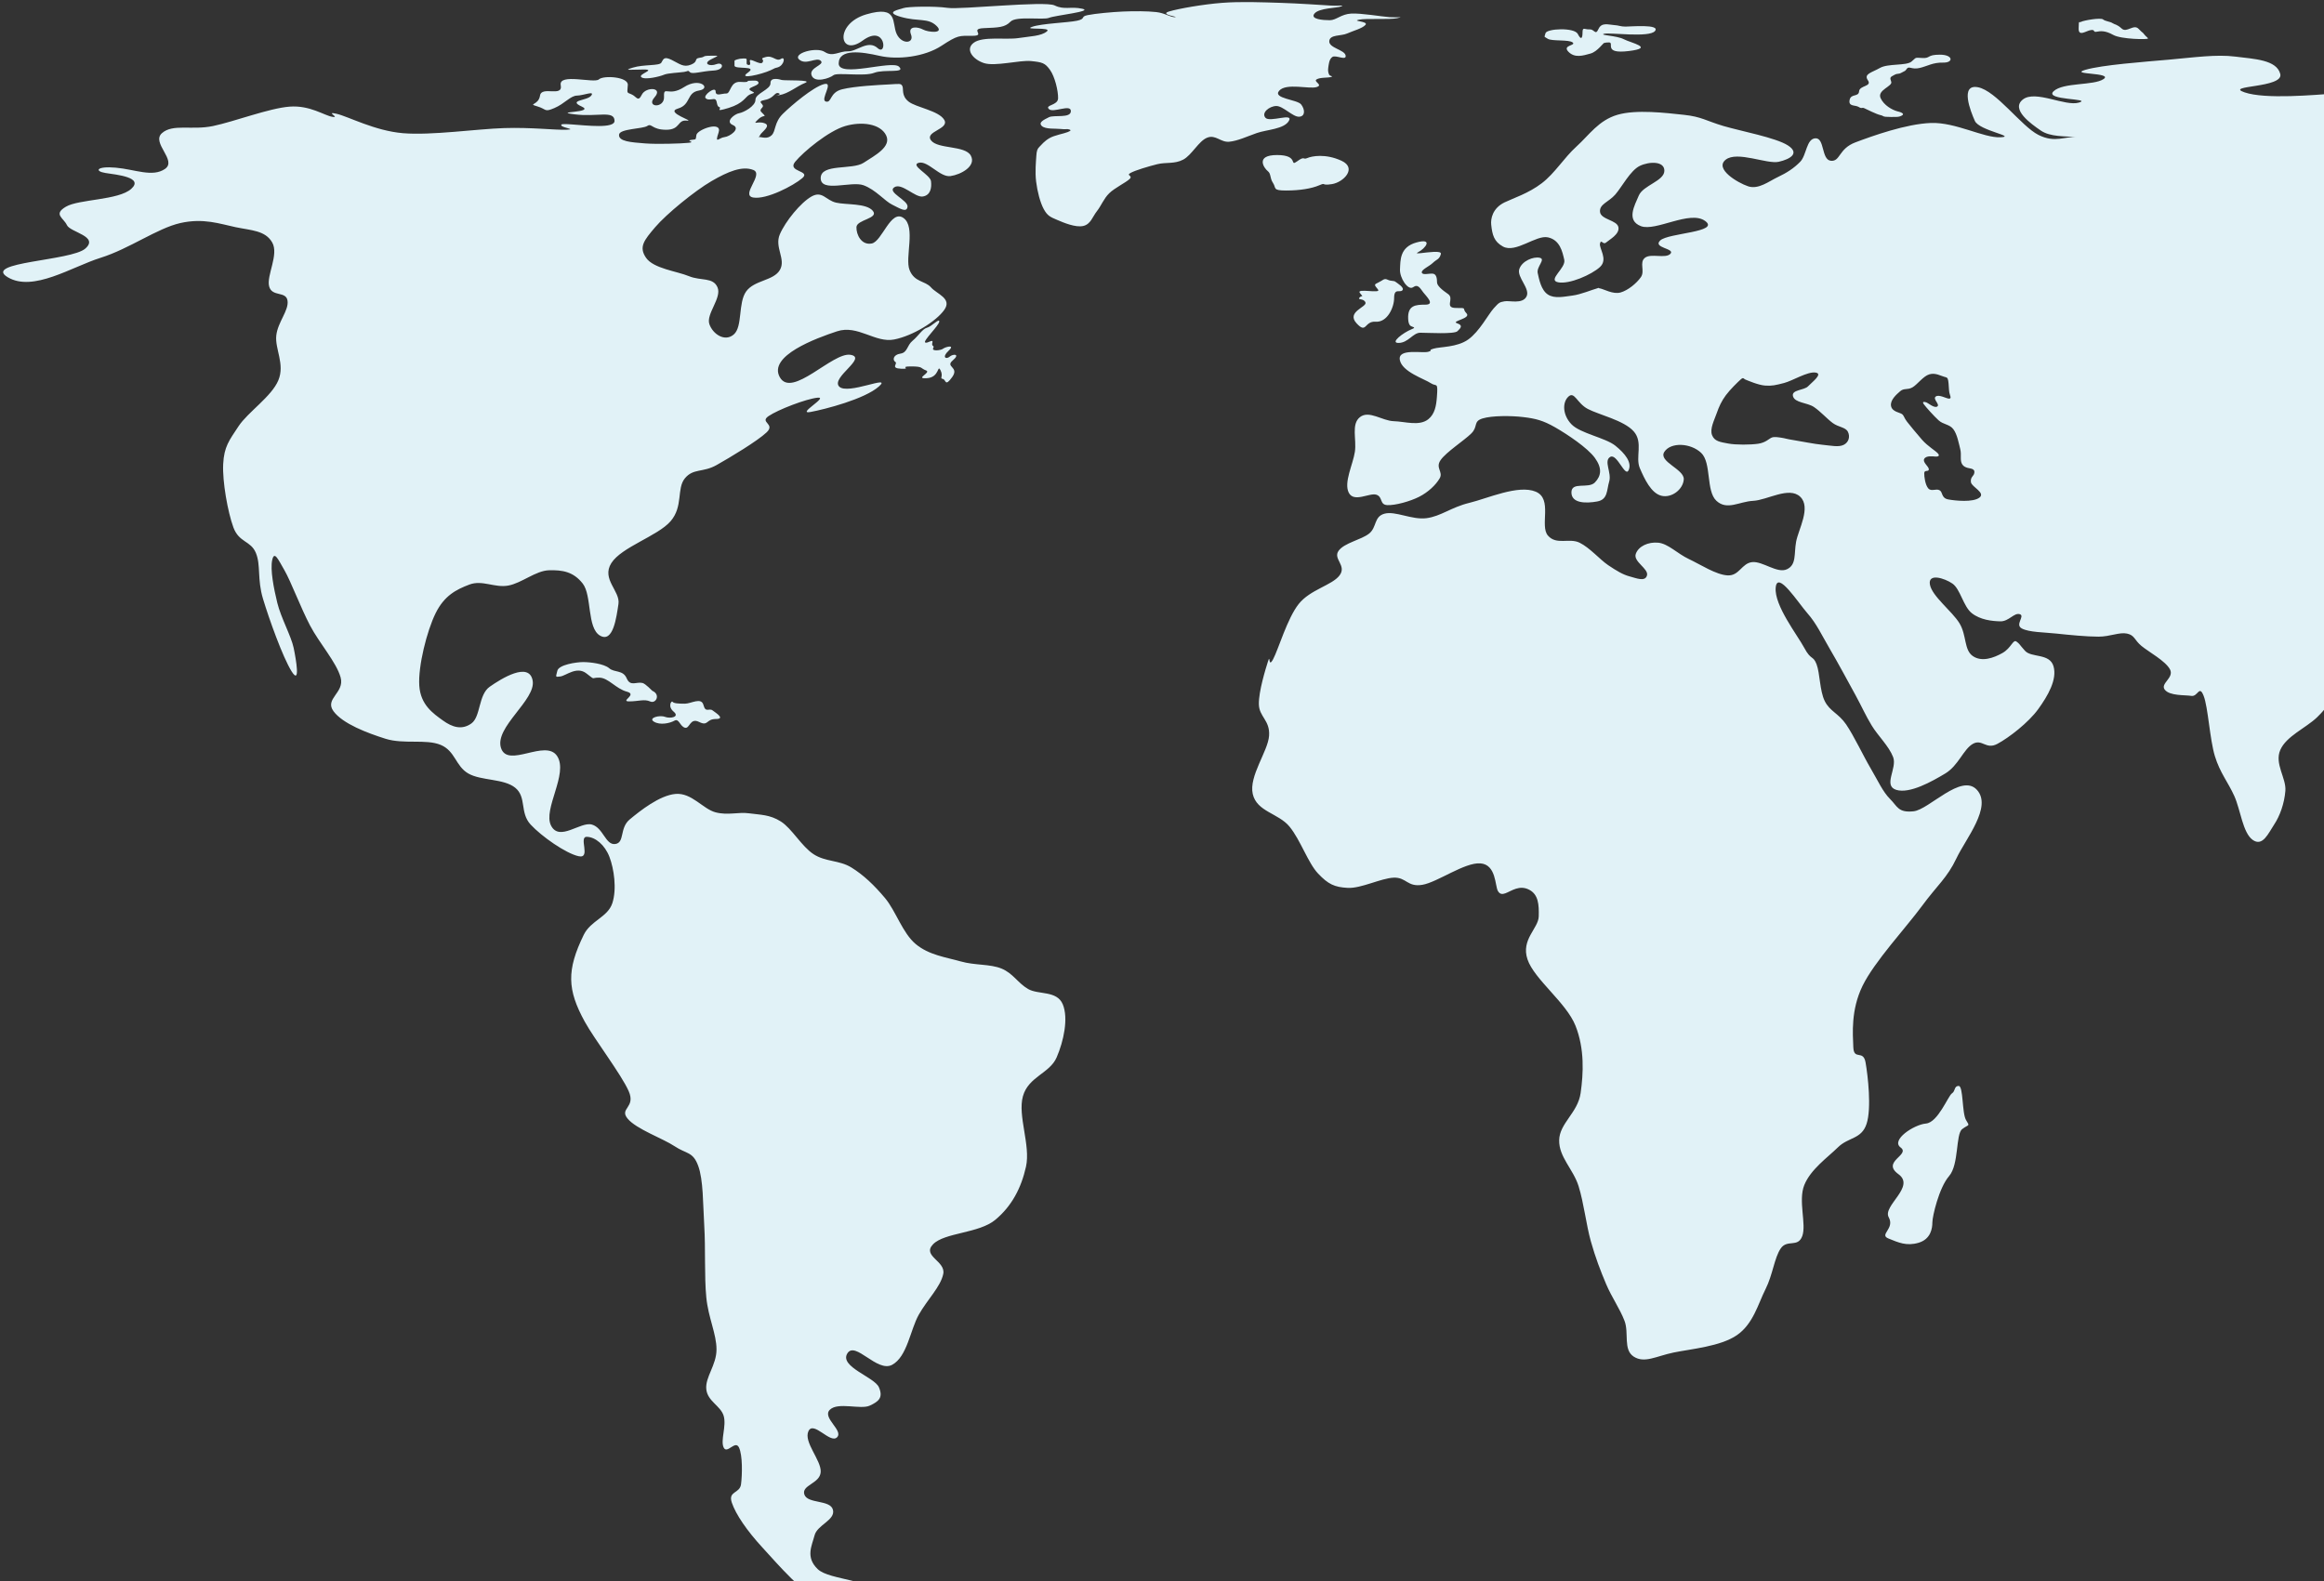 <?xml version="1.0" encoding="UTF-8"?>
<svg width="654px" height="445px" viewBox="0 0 654 445" version="1.1" xmlns="http://www.w3.org/2000/svg" xmlns:xlink="http://www.w3.org/1999/xlink">
    <rect x="0" y="0" width="654" height="445" fill="#333333" stroke="none"/>
    <!-- Generator: sketchtool 51.2 (57519) - http://www.bohemiancoding.com/sketch -->
    <title>E69C1344-F560-4A11-A244-6CD9198AF867</title>
    <desc>Created with sketchtool.</desc>
    <defs></defs>
    <g id="For-business" stroke="none" stroke-width="1" fill="none" fill-rule="evenodd">
        <g id="For-business-|-Website" transform="translate(-626, -55)" fill="#E1F2F7">
            <g id="Header">
                <g id="Back">
                    <g id="Map" transform="translate(626, 55)">
                        <path d="M532.159,114.267 C532.459,115.93 534.697,116.102 535.268,116.564 C535.843,117.025 535.836,117.648 536.671,118.707 C537.503,119.762 539.385,122.073 540.927,123.824 C542.473,125.574 544.627,126.827 545.341,127.615 C546.048,128.399 545.231,128.549 544.62,128.501 C544.012,128.457 542.056,128.16 541.503,129.142 C540.949,130.124 542.796,131.27 542.796,132.087 C542.796,132.904 541.532,132.142 541.503,133.164 C541.473,134.19 541.799,136.526 542.649,137.475 C543.506,138.427 544.828,137.438 545.814,137.981 C546.799,138.523 546.235,140.189 548.257,140.567 C550.279,140.94 555.198,141.438 557.026,140.065 C558.846,138.691 554.887,137.087 554.652,135.75 C554.418,134.42 555.345,133.955 555.517,133.398 C555.685,132.842 555.722,132.391 555.121,132.05 C554.52,131.71 552.967,131.86 552.209,130.721 C551.455,129.585 552.055,128.073 551.638,126.41 C551.213,124.747 550.777,122.241 549.696,120.805 C548.612,119.366 546.88,119.531 545.528,118.289 C544.173,117.051 542.063,114.681 541.429,113.835 C540.803,112.985 541.429,113.069 542.008,113.223 C542.583,113.381 544.312,114.981 545.169,114.41 C546.026,113.835 543.807,112.308 544.737,111.608 C545.671,110.908 547.777,112.242 548.528,112.201 C549.279,112.157 548.726,111.326 548.565,110.476 C548.407,109.623 548.418,108.059 548.257,107.187 C548.103,106.319 547.946,106.246 547.092,106.037 C546.239,105.828 544.667,104.843 542.942,105.355 C541.213,105.865 539.583,108.22 538.199,109.018 C536.814,109.821 535.818,109.169 534.748,110.099 C533.675,111.029 531.862,112.597 532.159,114.267 Z M515.778,119.08 C514.178,117.915 512.343,115.82 510.46,114.553 C508.581,113.289 505.097,113.414 504.57,111.535 C504.035,109.659 507.72,109.883 508.804,108.733 C509.892,107.586 513.159,105.165 510.892,104.854 C508.625,104.539 504.434,107.187 502.05,107.799 C499.673,108.41 498.618,108.674 496.666,108.517 C494.713,108.359 491.798,107.07 491.212,106.846 C490.625,106.623 490.669,106.062 489.838,106.81 C489.003,107.561 486.867,109.634 485.67,111.249 C484.468,112.861 483.732,114.465 483.084,116.348 C482.428,118.234 481.117,120.688 481.787,122.457 C482.461,124.227 484.102,124.413 486.318,124.831 C488.53,125.248 492.563,125.205 494.721,124.901 C496.885,124.596 497.801,123.479 498.559,123.168 C499.314,122.853 500.446,123.076 501.416,123.219 C502.383,123.362 502.577,123.534 504.856,123.893 C507.13,124.256 510.562,124.974 512.903,125.19 C515.247,125.406 517.416,125.937 518.866,125.19 C520.32,124.439 520.672,122.824 520.016,121.523 C519.361,120.223 517.375,120.245 515.778,119.08 Z M432.152,138.376 C437.045,140.405 433.214,147.962 435.602,150.735 C437.99,153.511 441.616,151.324 444.514,152.746 C447.407,154.17 450.206,157.485 452.561,159.071 C454.916,160.657 456.715,161.738 458.597,162.232 C460.484,162.73 462.971,163.826 463.484,161.947 C463.997,160.064 459.572,158.097 460.323,155.91 C461.074,153.724 463.854,152.478 466.645,152.746 C469.44,153.017 472.004,155.811 475.267,157.346 C478.531,158.881 482.911,161.785 486.19,161.947 C489.468,162.104 490.138,158.515 493.091,158.211 C496.043,157.903 500.116,161.496 502.863,160.221 C505.607,158.943 504.819,155.881 505.449,152.46 C506.075,149.035 509.731,142.797 506.599,139.812 C503.464,136.827 497.31,140.772 493.376,140.962 C489.446,141.153 486.032,143.735 483.029,140.962 C480.025,138.193 481.695,130.256 478.718,127.454 C475.74,124.651 470.176,124.399 468.37,127.168 C466.561,129.933 474.033,132.05 473.831,134.926 C473.633,137.801 470.359,140.255 467.509,139.526 C464.656,138.797 462.806,134.878 461.469,131.765 C460.136,128.651 462.487,124.531 459.748,121.417 C457.011,118.304 449.884,116.721 446.814,115.095 C443.745,113.465 443.085,110.018 441.353,111.645 C439.617,113.271 439.726,116.809 442.213,119.403 C444.701,122 451.766,123.186 454.576,125.443 C457.378,127.695 459.29,130.182 458.312,132.34 C457.33,134.501 455.048,127.494 453.136,128.604 C451.22,129.713 453.587,133.047 452.85,135.501 C452.114,137.959 452.513,140.592 449.47,141.142 C446.429,141.695 442.217,141.742 442.217,138.592 C442.217,135.439 447.001,137.673 448.825,135.79 C450.649,133.9 450.88,131.735 448.825,128.889 C446.774,126.047 441.016,122.212 437.617,120.267 C434.214,118.326 432.163,117.813 428.705,117.395 C425.247,116.974 419.841,116.952 417.171,117.787 C414.504,118.626 416.013,120.036 414.046,121.992 C412.079,123.948 407.013,127.204 405.424,129.464 C403.83,131.724 406.219,132.779 405.134,134.64 C404.054,136.497 401.911,138.523 399.387,139.812 C396.86,141.101 392.659,142.273 390.406,142.167 C388.15,142.057 389.223,139.852 387.315,139.237 C385.406,138.622 381,141.556 379.553,138.662 C378.11,135.772 380.751,130.71 381.278,127.168 C381.806,123.622 380.172,119.399 382.714,117.395 C385.256,115.388 388.978,118.447 392.201,118.545 C395.424,118.637 399.439,120.029 401.973,117.967 C403.797,116.483 404.175,114.168 404.358,111.755 C404.699,107.253 404.263,108.938 402.655,107.854 C400.863,106.645 394.538,104.66 393.926,101.297 C393.314,97.938 400.387,99.524 401.973,98.997 C403.559,98.469 401.534,98.711 403.409,98.136 C405.285,97.557 410.01,97.814 413.182,95.546 C416.354,93.279 418.746,88.58 420.35,86.781 C421.954,84.983 422.046,85.093 423.386,84.807 C424.731,84.517 428.39,85.693 429.566,83.474 C430.745,81.258 426.771,78.016 427.555,75.716 C428.339,73.415 431.529,72.159 433.302,72.555 C435.078,72.947 432.331,75.067 432.73,76.866 C433.126,78.657 433.701,81.671 435.602,82.902 C437.503,84.133 440.17,83.481 442.503,83.188 C444.832,82.899 448.1,81.514 449.4,81.177 C450.697,80.84 449.158,80.987 450.261,81.177 C451.367,81.367 453.913,82.902 456.011,82.327 C458.107,81.752 460.535,79.752 461.758,78.016 C462.986,76.276 461.231,73.888 462.909,72.555 C464.586,71.221 468.773,72.903 470.095,71.404 C471.417,69.906 464.974,69.782 467.22,67.668 C469.465,65.555 484.153,65.364 479.868,62.207 C475.586,59.046 465.927,65.247 461.758,63.643 C457.59,62.039 459.967,57.87 461.183,55.021 C462.399,52.167 468.275,50.955 468.37,48.12 C468.469,45.288 464.125,45.413 461.469,46.684 C458.821,47.955 456.44,52.577 454.576,54.735 C452.704,56.889 450.059,57.423 450.261,59.621 C450.466,61.815 455.037,61.929 455.436,63.929 C455.836,65.932 452.894,67.438 451.986,68.243 C451.081,69.046 450.601,67.181 450.261,68.529 C449.927,69.881 452.601,72.972 450.261,75.141 C447.92,77.309 441.598,80.078 438.477,79.452 C435.357,78.829 440.734,75.463 440.203,73.13 C439.671,70.793 438.979,67.536 435.602,66.804 C432.225,66.075 426.547,71.35 422.954,69.39 C420.434,68.016 419.94,66.108 419.639,63.203 C419.478,61.617 419.976,58.61 423.427,56.947 C425.786,55.808 430.141,54.434 433.877,51.57 C437.613,48.709 440.093,44.442 443.653,41.223 C447.206,38.007 449.84,33.882 455.151,32.314 C460.458,30.747 468.806,31.783 473.831,32.314 C478.857,32.842 480.157,34.036 485.04,35.476 C489.926,36.911 499.764,38.743 503.149,40.937 C506.53,43.127 503.848,44.783 500.563,45.534 C497.277,46.288 488.834,42.384 485.615,44.959 C482.395,47.537 489.01,51.457 491.94,52.435 C494.867,53.409 497.805,51.01 500.273,49.849 C502.746,48.684 504.793,47.391 506.599,45.534 C508.405,43.68 508.321,39.01 510.91,38.922 C513.496,38.834 512.526,44.973 515.222,45.248 C517.917,45.523 517.35,41.875 522.122,40.072 C526.888,38.274 536.408,34.86 543.393,34.611 C550.37,34.369 558.194,38.856 562.938,38.637 C567.677,38.417 556.982,36.783 555.751,34.036 C554.52,31.293 551.484,23.59 556.612,24.553 C561.74,25.516 568.816,35.534 573.608,37.955 C578.395,40.373 581.043,38.252 584.49,38.637 C581.043,38.252 577.003,38.596 574.289,36.732 C571.571,34.864 565.747,30.772 569.256,28.003 C572.769,25.23 581.215,30.069 585.069,28.864 C588.922,27.659 575.194,28.278 577.882,25.703 C580.571,23.124 589.171,24.15 591.966,22.253 C594.764,20.355 582.072,21.066 586.79,19.667 C591.508,18.267 603.313,17.414 610.364,16.791 C617.412,16.169 623.712,15.246 629.045,15.93 C634.374,16.612 640.66,16.802 641.693,20.817 C642.726,24.831 625.774,23.967 631.631,25.989 C637.488,28.011 651.414,26.714 657.502,26.278 C663.586,25.842 663.769,23.051 667.846,23.403 C671.926,23.754 676.852,26.663 680.779,28.289 C684.713,29.919 688.856,32.908 691.42,33.175 C693.98,33.446 688.665,30.128 691.705,29.439 C694.742,28.75 703.654,30.362 706.653,29.725 C709.65,29.091 702.976,26.674 706.653,26.278 C710.327,25.882 720.356,26.542 725.334,27.714 C730.316,28.886 731.455,32.575 735.971,33.175 C740.48,33.776 747.491,30.915 751.201,31.164 C754.915,31.413 752.238,33.545 757.238,34.611 C762.245,35.681 776.229,37.655 780.808,37.486 C785.387,37.318 772.999,32.842 780.522,33.75 C788.046,34.659 811.561,40.457 821.334,42.373 C831.11,44.292 835.597,43.611 839.157,45.248 C842.718,46.885 842.132,49.984 839.447,50.709 C836.758,51.435 832.315,48.317 828.52,48.12 C824.726,47.929 818.294,45.981 817.026,49.559 C815.755,53.138 824.528,54.303 825.359,57.031 C826.194,59.76 821.913,58.951 820.187,59.907 C818.462,60.863 818.114,61.91 815.012,62.782 C811.909,63.654 803.21,60.72 801.789,65.082 C800.371,69.441 808.737,72.32 810.701,76.001 C812.664,79.686 813.089,83.741 813.287,86.638 C813.484,89.536 815.312,94.14 811.854,92.96 C808.389,91.781 803.756,85.393 800.642,82.327 C797.525,79.261 794.21,77.47 793.17,74.566 C792.13,71.661 794.511,69.679 795.181,67.093 C795.851,64.507 797.719,61.094 797.196,59.042 C796.665,56.995 794.287,57.482 792.881,58.182 C791.474,58.885 791.811,62.174 790.295,62.493 C788.778,62.811 789.306,59.709 787.419,59.332 C785.533,58.954 781.603,58.357 780.233,60.482 C778.863,62.606 784.83,66.965 781.669,68.243 C778.515,69.522 774.127,65.181 769.596,64.793 C765.072,64.405 758.428,64.518 754.937,65.943 C751.454,67.368 751.974,70.104 750.63,72.555 C749.285,75.001 745.656,77.609 746.89,80.602 C748.124,83.594 753.714,85.437 756.087,85.774 C758.461,86.115 755.483,82.529 756.952,82.038 C758.421,81.547 759.355,81.822 762.124,83.763 C764.897,85.708 770.34,90.561 772.761,94.4 C775.182,98.235 776.317,100.993 775.922,105.608 C775.526,110.223 773.585,117.527 771.036,120.267 C768.49,123.007 766.428,118.018 764.424,117.967 C762.42,117.915 760.241,118.117 759.824,119.981 C759.413,121.842 761.787,123.97 762.267,125.08 C762.75,126.193 763.036,125.798 762.197,126.736 C761.355,127.677 756.274,127.428 757.816,131.19 C759.358,134.955 768.662,139.973 769.889,144.123 C771.112,148.277 766.175,150.284 762.988,148.724 C760.97,147.735 759.303,144.325 758.073,141.438 C757.765,140.713 756.461,136.805 756.377,136.651 C755.794,135.534 755.439,131.351 752.93,130.904 C750.417,130.453 747.579,135.039 745.168,134.64 C742.755,134.237 743.703,130.739 742.579,129.179 C741.458,127.618 739.755,125.629 737.55,126.805 C736.517,127.355 736.535,129.12 735.901,130.27 C735.187,131.582 733.89,132.34 733.956,133.776 C734.077,136.482 736.443,136.428 738.377,137.189 C740.311,137.955 742.963,137.259 744.879,138.087 C746.795,138.915 749.329,135.395 748.905,138.087 C748.48,140.783 742.238,145.145 743.158,149.009 C744.073,152.874 751.274,153.042 752.93,155.046 C754.582,157.053 750.71,156.925 751.201,158.782 C751.696,160.643 755.205,161.445 755.516,164.818 C755.827,168.192 755.271,173.323 752.93,177.466 C750.582,181.609 746.33,186.092 742.004,188.678 C737.685,191.26 732.14,191.213 727.924,192.414 C723.704,193.608 718.829,193.359 716.712,195.861 C714.595,198.366 716.177,199.985 718.437,203.623 C720.697,207.26 728.458,212.384 729.931,217.135 C731.407,221.878 728.513,225.406 726.195,228.629 C723.88,231.852 720.166,235.903 716.712,235.53 C713.254,235.153 715.477,229.794 712.972,227.193 C710.474,224.589 706.009,218.651 702.339,220.582 C698.672,222.512 701.562,229.519 702.053,232.94 C702.54,236.365 703.137,238.471 705.214,240.702 C707.294,242.932 712.177,243.097 713.836,245.588 C715.496,248.079 713.595,251.178 713.836,253.635 C714.074,256.093 718.613,261.499 715.272,260.247 C711.935,258.994 706.617,253.13 704.639,250.189 C702.661,247.244 705.426,246.101 704.064,243.573 C702.701,241.053 698.163,239.973 696.877,235.815 C695.595,231.662 697.559,224.589 696.877,220.292 C696.192,215.999 695.566,212.329 692.855,210.52 C690.141,208.714 686.467,213.739 683.947,211.67 C681.42,209.6 682.933,204.051 681.647,201.322 C680.354,198.594 678.058,197.931 676.472,195.861 C674.882,193.792 675.49,189.568 672.16,188.964 C668.831,188.36 664.109,190.773 660.663,192.989 C657.216,195.202 655.201,198.879 652.04,201.897 C648.876,204.919 643.37,207.205 641.693,211.095 C640.015,214.988 643.422,219.01 643.129,222.593 C642.836,226.179 641.575,229.666 639.967,232.079 C638.356,234.493 636.748,238.412 633.931,236.391 C631.114,234.369 630.532,227.959 628.755,224.032 C626.983,220.102 624.748,217.556 623.294,212.82 C621.847,208.084 621.389,199.077 620.137,195.861 C618.88,192.649 618.514,196.15 616.683,195.861 C614.855,195.572 610.635,195.901 609.21,194.139 C607.789,192.374 611.932,190.788 610.65,188.389 C609.364,185.99 604.61,183.455 602.603,181.777 C600.588,180.103 600.76,178.796 598.577,178.327 C596.394,177.862 593.845,179.191 590.53,179.191 C587.208,179.191 582.34,178.712 578.743,178.327 C575.15,177.946 571.025,177.975 568.97,176.891 C566.915,175.807 569.959,173.389 568.399,172.869 C566.835,172.345 565.3,174.931 562.938,174.88 C560.571,174.829 557.289,174.47 554.887,172.58 C552.487,170.69 551.667,165.778 549.425,164.243 C547.184,162.712 542.51,161.24 543.1,164.533 C543.693,167.826 549.407,172.074 551.44,175.455 C553.469,178.836 552.663,182.92 555.172,184.653 C557.685,186.385 561.015,185.195 563.513,183.792 C566.003,182.385 566.487,179.858 567.465,180.576 C568.436,181.287 568.08,181.188 569.868,183.18 C571.655,185.169 576.813,183.807 577.882,187.528 C578.955,191.246 576.296,195.832 573.571,199.597 C570.846,203.366 565.311,207.652 562.073,209.37 C558.835,211.091 557.824,207.864 555.172,209.37 C552.528,210.879 551.118,215.483 547.411,217.706 C543.708,219.93 537.4,223.49 533.616,222.307 C529.836,221.12 533.942,216.223 532.756,213.106 C531.569,209.992 528.492,207.124 526.719,204.198 C524.943,201.271 524.082,199.169 522.122,195.575 C520.155,191.982 517.185,186.473 514.932,182.642 C512.683,178.807 511.185,175.492 508.61,172.58 C506.035,169.668 500.142,160.375 499.702,165.393 C499.259,170.412 505.826,178.748 507.746,182.352 C509.672,185.957 510.218,184.407 511.2,186.953 C512.174,189.495 512.061,194.374 513.496,197.301 C514.932,200.224 517.364,200.729 519.533,203.908 C521.705,207.091 524.368,212.772 526.43,216.27 C528.492,219.769 529.814,222.812 531.895,224.893 C533.975,226.973 534.151,228.801 538.506,228.343 C542.854,227.882 551.953,217.516 556.326,222.307 C560.696,227.094 553.198,236.024 550.575,241.563 C547.953,247.101 545.209,249.086 540.807,255.071 C536.397,261.064 527.434,270.69 524.133,277.491 C520.829,284.293 521.393,290.916 521.544,294.74 C521.697,298.56 524.346,295.311 524.994,299.051 C525.642,302.787 526.708,311.911 525.28,316.296 C523.859,320.68 520.163,320.025 517.232,322.907 C514.302,325.79 509.526,329.116 507.746,333.544 C505.969,337.969 508.409,344.577 507.174,347.914 C505.936,351.247 502.962,348.727 501.134,351.36 C499.31,353.998 498.896,358.77 496.827,362.862 C494.757,366.953 493.406,372.609 488.776,375.795 C484.153,378.982 475.809,379.674 470.956,380.681 C466.103,381.689 462.78,383.788 459.748,381.828 C456.718,379.872 458.462,375.191 457.162,371.77 C455.861,368.352 453.568,365.166 451.986,361.422 C450.404,357.682 448.971,353.957 447.675,349.349 C446.378,344.742 445.715,338.592 444.224,333.83 C442.737,329.068 438.661,325.654 438.767,320.896 C438.869,316.135 444.008,313.208 444.803,307.673 C445.591,302.139 445.95,295.22 443.364,288.703 C440.778,282.184 431.741,275.631 429.855,270.019 C427.965,264.408 432.917,261.346 433.016,257.946 C433.115,254.551 432.895,251.826 430.43,250.474 C427.61,248.921 425.317,250.815 423.621,251.427 C422.764,251.738 422.06,251.72 421.518,250.76 C420.698,249.309 421.057,243.361 416.632,243.002 C412.207,242.639 404.482,248.339 400.248,249.038 C396.014,249.734 395.787,246.877 392.201,247.024 C388.615,247.174 383.011,250.104 379.264,249.899 C375.52,249.698 373.769,248.866 370.931,245.874 C368.092,242.888 365.982,236.431 362.883,232.654 C359.785,228.874 353.66,228.471 352.536,223.457 C351.408,218.439 356.836,211.457 357.133,207.073 C357.433,202.685 354.309,201.78 354.257,198.161 C354.21,194.546 356.144,188.297 356.847,186.089 C357.547,183.883 356.818,188.253 358.283,185.513 C359.752,182.774 362.246,174.06 365.469,169.994 C368.693,165.928 374.872,164.738 376.967,161.947 C379.062,159.152 375.062,157.335 376.678,155.046 C378.297,152.76 383.102,151.94 385.304,150.16 C387.501,148.383 386.589,145.391 389.63,144.574 C392.673,143.757 397.322,146.369 401.398,145.848 C405.475,145.332 408.328,142.786 413.471,141.537 C418.617,140.288 427.262,136.343 432.152,138.376 Z M274.044,12.015 C276.601,10.147 283.117,11.246 286.549,10.722 C289.978,10.194 292.963,10.18 294.593,8.85 C296.227,7.524 287.74,8.513 290.428,7.557 C293.117,6.601 300.439,6.389 303.076,5.836 C305.71,5.275 303.908,4.689 306.091,4.253 C308.281,3.817 312.797,3.393 316.01,3.246 C319.222,3.103 322.889,3.125 325.35,3.393 C327.811,3.656 329.361,4.88 330.668,4.828 C331.976,4.777 326.156,4.096 328.943,3.246 C331.731,2.4 338.628,1.213 343.891,0.803 C349.151,0.396 355.147,0.638 360.418,0.803 C365.689,0.971 371.623,1.4 374.447,1.565 C377.275,1.733 378.487,1.323 377.377,1.81 C376.267,2.294 371.213,2.217 369.901,3.821 C368.594,5.429 372.381,5.689 374.216,5.689 C376.051,5.689 377.399,3.968 380.253,3.821 C383.102,3.675 388.754,4.66 391.029,4.828 C393.307,4.997 395.351,4.634 393.186,5.114 C391.018,5.594 384.549,5.096 382.406,5.546 C380.264,5.993 385.146,5.957 384.274,6.982 C383.403,8.008 380.802,8.66 379.102,9.425 C377.403,10.194 374.205,9.656 374.073,11.583 C373.934,13.509 378.359,13.993 378.67,15.608 C378.982,17.22 375.886,15.366 374.934,16.037 C373.982,16.707 373.931,18.19 373.784,19.055 C373.637,19.919 373.828,20.648 374.073,21.066 C374.315,21.487 375.403,21.414 374.539,21.678 C373.674,21.941 371.429,21.736 370.48,22.362 C369.528,22.985 372.502,23.908 370.48,24.516 C368.455,25.128 361.953,23.293 359.986,25.524 C358.023,27.751 365.074,27.974 366.165,29.402 C367.26,30.831 367.359,32.747 365.594,32.853 C363.825,32.959 361.059,29.776 359.125,29.835 C357.191,29.89 354.895,31.736 356.107,33.142 C357.319,34.545 364.063,31.633 362.715,34.003 C361.374,36.369 356.466,36.468 353.664,37.45 C350.862,38.431 348.294,39.673 345.902,39.893 C343.51,40.113 342.119,37.812 339.723,38.743 C337.324,39.677 335.412,43.629 332.969,44.926 C330.526,46.219 328.112,45.596 325.639,46.219 C323.167,46.841 319.577,47.904 318.163,48.662 C316.757,49.416 318.936,49.38 317.878,50.387 C316.823,51.394 313.687,52.878 312.131,54.409 C310.574,55.944 309.904,57.903 308.68,59.438 C307.457,60.976 306.951,63.141 304.798,63.61 C302.648,64.075 299.358,62.694 297.468,61.881 C295.582,61.075 294.762,60.746 293.732,58.867 C292.707,56.984 291.915,53.863 291.578,51.105 C291.238,48.347 291.535,45.471 291.63,43.937 C291.729,42.402 291.912,41.911 292.513,41.314 C293.11,40.713 293.886,39.724 295.315,38.886 C296.739,38.05 299.527,37.582 300.49,37.164 C301.446,36.747 301.424,36.662 300.919,36.442 C300.417,36.23 299.769,36.468 298.476,36.3 C297.183,36.135 294.164,36.446 293.157,35.439 C292.15,34.432 293.747,33.717 295.172,32.996 C296.597,32.271 301.351,33.377 301.351,31.271 C301.351,29.168 296.369,31.897 295.172,30.695 C293.97,29.498 297.703,29.736 297.758,27.677 C297.813,25.622 296.853,21.549 295.457,19.63 C294.066,17.711 293.304,17.506 290.143,17.187 C286.978,16.868 280.037,18.766 276.92,17.762 C273.799,16.758 271.488,13.883 274.044,12.015 Z M374.788,51.826 C378.066,51.321 382.007,47.318 377.509,45.244 C373.011,43.171 369.154,43.929 367.872,44.49 C366.586,45.05 367.257,43.79 365.008,45.42 C362.762,47.05 365.667,43.636 359.393,43.636 C353.114,43.636 355.752,47.369 356.755,48.149 C357.759,48.933 357.268,50.028 358.239,51.493 C359.213,52.955 358.034,53.621 361.931,53.621 C365.825,53.621 369.07,53.072 371.224,52.16 C373.381,51.251 371.509,52.328 374.788,51.826 Z M400.116,76.727 C399.9,75.906 402.208,74.979 403.248,73.965 C404.292,72.95 405.065,73.06 405.479,71.481 C405.753,70.43 401.896,71.031 399.893,71.24 C398.878,71.342 398.34,71.35 399.05,70.994 C401.164,69.936 403.409,66.921 398.614,68.24 C393.816,69.562 394.117,73.36 393.974,75.774 C393.831,78.188 396.219,81.866 397.651,80.844 C399.083,79.825 399.68,81.214 400.559,82.331 C401.439,83.448 403.874,85.741 401.142,85.748 C398.409,85.759 396.08,85.865 396.274,89.766 C396.318,90.667 396.501,91.279 396.823,91.612 C397.311,92.107 398.809,92.048 397.278,92.653 C394.889,93.598 391.08,96.521 393.534,96.521 C396.322,96.521 397.6,93.649 399.691,93.649 C401.783,93.649 409.211,94.111 410.142,93.217 C411.072,92.323 411.801,91.576 410.01,90.971 C408.219,90.363 414.13,89.66 412.68,88.177 C411.229,86.69 413.182,86.679 409.75,86.679 C406.321,86.679 409.369,84.052 407.512,82.77 C405.658,81.492 404.394,80.371 404.394,79.455 C404.394,78.543 404.281,77.206 403.303,77.038 C402.325,76.866 400.332,77.543 400.116,76.727 Z M392.322,83.884 C392.322,86.528 390.402,90.781 387.135,90.547 C383.864,90.312 384.637,94.162 381.718,90.957 C378.806,87.752 384.74,86.408 384.26,85.137 C383.78,83.869 381.923,84.528 382.579,83.752 C383.234,82.972 383.879,83.924 382.692,82.455 C381.505,80.99 388.846,82.789 387.78,81.474 C386.714,80.159 386.586,80.107 387.89,79.507 C389.197,78.91 389.468,78.225 390.487,78.719 C391.505,79.21 392.204,78.917 392.699,79.309 C393.193,79.694 395.296,80.928 394.67,81.679 C393.97,82.51 392.322,80.928 392.322,83.884 Z M549.29,307.747 C548.25,308.41 545.363,315.933 541.986,316.226 C538.613,316.519 532.016,320.871 534.858,322.966 C537.697,325.065 529.324,326.929 534.235,330.471 C539.144,334.009 529.715,339.379 531.507,342.613 C533.298,345.848 528.683,347.474 531.444,348.588 C534.21,349.701 536.514,350.796 539.939,349.774 C543.363,348.752 543.792,345.69 543.792,344.038 C543.792,342.386 545.645,334.299 548.484,331.028 C551.326,327.764 550.308,319.252 552.176,317.798 C554.052,316.343 554.436,317.168 553.268,315.245 C552.103,313.318 552.528,305.615 551.183,305.641 C549.836,305.666 550.334,307.08 549.29,307.747 Z M805.785,316.12 C805.162,316.424 816.184,304.19 805.91,304.19 C795.635,304.19 798.697,303.805 795.584,306.915 C792.478,310.029 793.489,312.585 789.119,316.549 C784.742,320.515 780.478,310.164 775.728,318.347 C770.977,326.53 772.329,318.541 766.984,319.999 C761.64,321.457 764.516,329.347 761.596,329.749 C758.673,330.145 755.926,333.332 751.388,333.247 C746.846,333.16 735.081,341.134 735.081,348.793 C735.081,356.452 732.872,366.367 732.513,371.59 C732.162,376.81 730.455,387.091 739.315,384.908 C748.176,382.725 751.011,374.707 760.897,373.25 C770.786,371.788 776.244,370.195 782.504,372.601 C788.764,375.004 787.445,375.473 787.654,380.769 C787.859,386.07 791.035,384.183 796.514,378.78 C801.994,373.381 790.222,398.988 800.565,395.783 C810.906,392.578 809.474,396.355 815.704,394.853 C821.938,393.355 831.235,388.425 833.454,384.282 C835.674,380.143 842.688,375.374 843.989,368.363 C845.293,361.349 849.3,366.206 849.736,359.814 C850.172,353.423 851.018,355.115 846.963,347.254 C842.908,339.394 843.285,343.493 840.707,335.332 C838.124,327.174 836.392,323.211 836.542,318.197 C836.692,313.186 832.744,302.465 830.432,302.465 C828.121,302.465 822.169,305.267 822.169,314.9 C822.169,324.53 806.408,315.816 805.785,316.12 Z M815.125,403.64 C813.473,403.64 808.466,404.083 804.928,405.864 C802.261,407.204 800.426,409.303 801.478,412.552 C802.518,415.775 805.675,414.625 808.737,412.255 C812.854,409.061 816.792,403.64 815.125,403.64 Z M894.602,382.37 C894.602,392.029 885.258,393.381 884.877,399.494 C884.5,405.611 843.809,422.61 856.735,422.61 C869.662,422.61 870.365,412.197 877.57,409.061 C884.778,405.926 898.613,400.483 900.726,395.044 C902.843,389.601 898.492,391.135 897.836,385.366 C897.184,379.601 894.602,372.715 894.602,382.37 Z M851.501,301.315 C846.047,300.245 839.34,286.971 835.029,293.011 C830.264,299.692 829.704,303.476 824.418,294.278 C819.14,285.077 818.176,297.828 814.411,294.989 C810.642,292.158 819.561,291.923 816.232,288.242 C812.902,284.561 808.964,275.264 803.075,274.272 C797.188,273.283 800.489,270.558 796.038,266.686 C791.584,262.811 804.573,261.727 808.635,272.473 C812.697,283.22 813.092,264.144 821.718,275.085 C830.341,286.03 841.37,275.378 843.754,283.905 C844.578,286.861 845.406,288.026 846.069,288.509 C847.326,289.425 847.999,287.923 846.963,291.447 C845.377,296.831 852.171,295.971 852.589,299.205 C852.666,299.798 852.926,300.172 853.263,300.403 C854.746,301.392 855.435,302.088 851.501,301.315 Z M782.431,290.246 C785.332,287.821 785.295,292.084 784.72,293.923 C784.152,295.762 780.207,296.326 778.793,296.597 C777.376,296.872 773.471,303.194 773.292,299.267 C773.116,295.341 771.849,297.146 766.34,297.146 C760.831,297.146 768.651,303.769 763.248,300.165 C757.842,296.564 754.827,298.381 747.282,295.209 C739.736,292.04 733.81,295.428 725.675,291.912 C717.543,288.399 722.378,286 723.056,286.429 C723.733,286.861 733.312,287.176 736.103,287.088 C738.89,287 742.231,289.821 745.564,290.246 C748.894,290.678 757.336,295.059 761.428,293.831 C765.523,292.604 779.533,292.681 782.431,290.246 Z M752.538,241.028 C752.86,240.552 759.388,246.218 760.157,248.211 C760.926,250.203 755.157,250.229 756.699,252.943 C758.241,255.654 755.172,256.459 758.153,259.69 C761.138,262.917 755.853,261.25 755.761,266.192 C755.67,271.133 751.329,269.649 751.461,273.411 C751.593,277.169 749.044,282.436 747.187,278.583 C745.33,274.73 742.641,278.568 741.557,275.781 C740.473,273.001 741.432,275.968 737.846,276.034 C734.26,276.1 736.997,271.272 733.715,267.569 C730.425,263.862 730.158,257.144 732.729,259.877 C735.301,262.609 737.638,260.789 737.524,258.023 C737.403,255.254 741.242,256.393 743.077,253.181 C744.912,249.969 743.744,250.661 746.352,250.178 C748.956,249.694 752.216,241.504 752.538,241.028 Z M698.789,252.02 C697.76,251.229 696.614,251.09 696.313,248.489 C696.013,245.888 688.086,243.05 688.086,248.438 C688.086,253.829 694.376,252.47 697.137,257.386 C699.896,262.298 701.181,263.939 703.529,266.082 C705.881,268.224 706.284,269.532 706.752,272.887 C707.225,276.242 712.313,281.143 715.221,282.414 C718.133,283.685 720.994,284.227 720.994,280.825 C720.994,277.426 718.294,274.554 718.133,271.986 C717.975,269.415 713.137,261.056 710.492,259.976 C707.844,258.895 702.331,253.756 700.98,253.566 C699.632,253.375 699.822,252.811 698.789,252.02 Z M778.193,259.712 C776.2,262.291 769.878,259.811 766.519,260.382 C763.157,260.95 762.53,260.045 762.53,267.173 C762.53,274.297 758.992,274.744 759.223,277.887 C759.454,281.037 760.226,280.33 760.552,282.275 C760.882,284.22 764.556,281.854 763.428,276.235 C762.3,270.616 766.988,272.056 767.402,279.51 C767.82,286.96 774.698,287.198 773.918,281.268 C773.142,275.341 768.255,272.052 771.501,270.049 C774.746,268.045 772.995,266.488 770.504,266.851 C768.017,267.206 763.988,270.455 765.274,265.877 C766.552,261.298 773.468,264.397 776.076,263.313 C778.684,262.232 780.185,257.13 778.193,259.712 Z M765.259,212.498 C764.864,210.425 767.732,209.311 764.768,204.608 C761.809,199.901 766.878,201.322 761.018,201.839 C755.153,202.352 761.651,210.304 758.886,211.219 C756.12,212.131 762.959,216.67 762.959,219.615 C762.959,222.56 768.578,221.087 771.09,225.384 C773.6,229.68 766.655,227.959 771.123,232.306 C775.599,236.658 765.296,237.086 769.175,241.892 C773.057,246.694 776.566,234.845 775.438,243.328 C774.31,251.808 781.321,244.958 779.643,242.079 C777.969,239.2 780.603,240.724 782.409,241.716 C784.207,242.713 778.559,238.845 780.002,233.435 C781.453,228.025 778.955,233.541 777.438,233.805 C775.922,234.076 774.123,231.105 776.519,230.57 C778.911,230.039 779.01,221.948 774.662,221.373 C770.314,220.798 772.065,222.05 772.028,219.79 C771.988,217.534 769.307,219.809 771.394,218.102 C773.479,216.402 765.728,216.717 765.834,214.117 C765.937,211.512 765.655,214.575 765.259,212.498 Z M768.559,81.785 C771.248,82.584 768.636,83.019 770.215,83.144 C771.797,83.261 776.914,91.682 779.508,93.334 C782.101,94.982 779.647,94.169 782.969,96.579 C786.295,98.989 787.163,97.729 784.738,99.612 C782.313,101.491 783.976,102.978 785.493,104.949 C786.072,105.696 786.786,106.293 787.39,106.736 C788.375,107.458 789.016,107.85 788.379,107.747 C788.137,107.707 787.954,107.923 787.713,108.341 C786.951,109.656 786.185,112.154 785.244,108.949 C784.006,104.725 781.453,104.187 780.097,100.462 C778.739,96.733 774.339,95.173 773.676,93.019 C773.006,90.865 765.713,87.686 765.607,84.869 C765.494,82.049 765.875,80.994 768.559,81.785 Z M795.654,128.281 C795.086,126.948 793.786,125.23 792.419,126.267 C791.053,127.307 791.591,129.062 793.397,130.365 C795.207,131.673 791.39,141.31 789.57,138.134 C787.749,134.959 787.694,137.742 788.621,139.852 C789.548,141.962 786.383,142.94 787.324,144.925 C788.273,146.914 779.632,143.973 778.559,147.456 C777.486,150.936 773.64,151.877 775.94,152.65 C778.24,153.423 775.46,155.885 777.446,157.346 C779.434,158.808 778.768,160.591 780.709,155.91 C782.647,151.229 778.764,151.039 778.409,150.218 C778.054,149.398 782.16,149.149 782.204,150.951 C782.248,152.749 784.497,155.723 784.372,151.299 C784.244,146.874 787.65,156.848 787.533,151.932 C787.416,147.017 788.925,151.544 790.353,151.416 C791.793,151.291 793.163,151.152 793.148,148.925 C793.134,146.698 792.097,146.086 794.298,146.94 C796.5,147.79 796.796,149.555 798.251,145.72 C799.701,141.882 800.862,149.346 802.177,145.262 C803.496,141.178 798.437,140.244 800.679,134.351 C802.921,128.464 796.218,129.611 795.654,128.281 Z M533.95,31.336 C532.499,30.948 530.159,29.648 529.232,27.641 C528.159,25.322 532.682,24.293 532.214,23.018 C531.748,21.747 531.935,21.71 533.049,21.106 C534.17,20.498 534.089,21.04 535.188,20.417 C536.29,19.791 536.016,20.157 536.616,19.333 C537.213,18.505 537.994,19.652 540.206,19.132 C542.422,18.619 543.898,17.553 546.843,17.619 C549.784,17.681 549.678,15.388 545.913,15.388 C542.151,15.388 543.349,16.458 540.979,16.322 C538.613,16.191 539.385,16.147 537.891,17.352 C536.393,18.553 531.283,17.828 529.031,19.125 C526.774,20.425 524.39,20.78 525.642,22.593 C526.888,24.41 523.305,23.996 523.17,25.696 C523.038,27.399 520.859,26.241 520.496,28.157 C520.13,30.073 522.097,29.494 523.053,30.102 C524.009,30.71 523.917,30.131 524.635,30.457 C525.346,30.783 528.06,32.164 529.173,32.395 C530.28,32.622 529.437,32.922 532.118,32.922 C533.334,32.922 534.115,32.937 534.565,32.787 C536.99,31.981 534.1,31.377 533.95,31.336 Z M604.471,10.828 C604.599,11.169 596.918,11.081 594.68,9.821 C592.438,8.564 591.112,8.722 589.999,8.934 C588.889,9.147 589.724,8.268 588.376,8.466 C587.025,8.663 584.871,10.462 584.959,7.953 C585.05,5.44 584.948,6.532 585.647,6.14 C586.343,5.748 591.142,4.905 591.812,5.462 C592.49,6.019 593.805,6.052 594.486,6.51 C595.163,6.964 595.665,6.762 597.083,8.048 C598.5,9.337 600.423,6.671 601.815,8.11 C603.203,9.546 602.819,8.901 603.387,9.649 C603.958,10.396 604.35,10.487 604.471,10.828 Z M451.557,12.048 C451.25,11.883 449.616,14.513 447.576,15.077 C445.539,15.637 443.162,16.429 441.36,14.553 C439.554,12.678 443.62,12.835 442.569,11.953 C441.521,11.074 436.679,11.663 435.543,10.905 C434.408,10.147 434.587,10.667 434.921,9.348 C435.254,8.033 443.045,7.652 444.012,9.561 C444.979,11.465 445.342,10.722 445.342,9.085 C445.342,7.451 445.99,8.37 447.345,8.275 C448.704,8.18 448.957,10.11 449.832,8.162 C450.704,6.217 452.649,6.956 454.125,7.044 C455.594,7.132 456.022,7.488 457.429,7.488 C458.832,7.488 467.278,6.733 465.744,8.715 C464.209,10.696 452.938,9.074 451.415,9.51 C449.891,9.945 454.92,9.978 456.964,11.041 C459.008,12.106 465.751,13.458 458.359,14.366 C450.964,15.275 454.44,11.942 452.788,11.942 C451.14,11.942 451.865,12.216 451.557,12.048 Z M260.345,96.378 C260.972,96.817 262.719,95.187 262.382,96.429 C262.041,97.678 263.092,97.092 262.609,98.004 C262.125,98.913 264.763,98.641 265.371,98.158 C265.975,97.667 268.982,96.814 266.949,98.718 C264.92,100.623 266.301,101.209 267.239,100.385 C268.176,99.561 270.367,99.528 268.118,101.44 C265.869,103.348 270.056,103.213 267.957,106.132 C265.858,109.051 266.272,106.806 265.301,106.648 C264.334,106.487 265.561,105.953 264.656,104.187 C263.748,102.422 264.473,106.202 260.843,106.443 C257.21,106.685 262.243,104.843 260.583,104.249 C258.928,103.652 259.917,103.132 256.364,103.132 C252.811,103.132 256.759,103.905 253.598,103.78 C250.437,103.652 252.756,102.352 251.95,101.857 C251.141,101.367 251.324,99.839 253.375,99.535 C255.422,99.231 255.181,97.242 256.811,95.902 C258.441,94.561 259.554,92.576 260.873,92.235 C262.191,91.891 264.393,89.422 264.316,90.521 C264.235,91.62 259.719,95.938 260.345,96.378 Z M180.792,192.224 C181.693,192.433 183.477,194.396 183.575,194.436 C185.96,195.451 184.605,198.169 182.96,197.429 C181.315,196.685 179.664,197.41 177.037,197.41 C174.411,197.41 179.488,195.484 176.415,194.674 C173.345,193.865 171.206,190.781 168.686,190.729 C166.166,190.674 167.715,191.601 164.997,189.517 C162.28,187.436 159.313,190.165 157.712,190.392 C156.108,190.623 156.459,190.517 156.837,188.806 C157.21,187.099 162.14,186.345 164.111,186.345 C166.082,186.345 169.968,186.814 171.448,188.088 C172.928,189.363 175.312,188.495 176.352,190.909 C177.385,193.323 179.026,191.821 180.792,192.224 Z M192.722,198.059 C194.498,198.059 197.366,196.143 197.963,198.436 C198.56,200.729 199.538,199.209 200.527,199.945 C201.516,200.681 204.197,202.37 201.421,202.37 C198.652,202.37 199.366,204.505 196.729,203.194 C194.092,201.886 194.128,205.267 192.703,204.806 C191.282,204.344 191.088,202.095 189.788,202.839 C188.487,203.579 185.722,204.168 184.022,203.117 C182.323,202.07 185.59,201.18 187.117,201.758 C188.645,202.341 191.359,201.791 189.583,200.311 C187.81,198.828 188.942,197.099 189.271,197.535 C189.605,197.975 190.949,198.059 192.722,198.059 Z M304.571,2.462 C307.849,3.195 296.842,4.33 295.219,5.015 C293.593,5.7 285.967,4.433 284.366,6.092 C282.762,7.748 280.996,7.74 276.835,7.923 C272.667,8.107 277.542,10.077 273.711,10.077 C269.88,10.077 269.642,9.81 264.92,12.901 C260.202,15.996 252.65,16.89 247.54,15.722 C242.43,14.55 236.094,13.641 236.017,17.839 C235.943,22.036 251.027,16.824 253.001,18.773 C254.976,20.725 248.815,19.396 246.005,20.498 C243.196,21.604 235.581,20.322 234.544,21.168 C233.504,22.018 229.262,23.472 228.402,21.238 C227.544,19.004 232.182,18.304 230.987,17.121 C229.793,15.934 226.812,18.48 224.892,16.751 C222.969,15.026 229.782,13.099 232.075,14.616 C234.368,16.132 236.123,14.374 238.647,14.443 C241.17,14.517 244.276,11.092 246.991,13.55 C249.705,16.011 249.353,6.605 242.76,11.422 C236.167,16.235 234.654,6.711 243.793,4.041 C252.928,1.374 250.891,6.444 252.327,9.539 C253.767,12.634 257.356,12.271 256.364,9.711 C255.371,7.143 258.375,7.55 259.77,8.323 C261.162,9.092 265.942,9.575 263.528,7.264 C261.118,4.953 258.466,6.158 253.551,4.762 C248.635,3.367 253.173,2.704 254.221,2.279 C255.269,1.854 262.946,1.664 266.678,2.213 C270.411,2.755 293.992,0.177 296.783,1.528 C299.578,2.88 301.296,1.726 304.571,2.462 Z M192.506,20.245 C191.224,20.439 187.898,20.568 186.846,21.037 C185.795,21.505 181.484,22.586 180.473,21.718 C179.455,20.853 184.755,19.564 181.176,19.564 C177.594,19.564 175.063,19.96 178.107,19.026 C181.151,18.088 185.52,18.571 186.103,17.648 C186.678,16.725 186.748,15.758 188.989,16.85 C191.231,17.945 192.333,19.07 194.491,18.179 C196.648,17.289 195.15,16.491 196.927,16.256 C198.703,16.026 197.392,15.685 199.981,15.685 C202.571,15.685 202.37,15.535 200.058,16.729 C197.747,17.923 199.663,18.802 201.619,18.055 C203.567,17.308 204.087,19.681 200.773,19.857 C197.458,20.033 194.857,20.978 194.168,20.322 C193.483,19.667 193.788,20.051 192.506,20.245 Z M208.351,23.051 C211.292,23.242 209.867,22.725 210.86,22.725 C211.853,22.725 213.435,22.428 213.453,23.337 C213.475,24.238 209.71,24.692 211.281,25.516 C212.849,26.34 212.127,26.044 210.926,26.644 C209.725,27.238 209.336,29.062 205.04,30.38 C200.743,31.699 203.282,30.421 202.45,30.168 C201.615,29.912 201.886,28.549 201.384,28.044 C200.875,27.534 199.465,28.465 198.593,27.663 C197.718,26.857 201.384,24.179 201.384,25.714 C201.384,27.245 203.109,26.285 204.391,26.318 C205.677,26.351 205.413,22.857 208.351,23.051 Z M216.831,19.78 C214.343,20.93 207.479,22.538 210.461,20.443 C213.442,18.355 206.699,19.615 206.699,18.469 C206.699,17.322 206.695,17.381 206.699,17.121 C206.703,16.857 208.065,16.55 208.245,16.535 C208.424,16.517 209.955,16.326 210.084,16.612 C210.212,16.894 209.992,18.011 210.234,18.132 C210.472,18.256 211.402,18.733 211.029,17.311 C210.659,15.89 213.985,18.56 214.604,17.553 C215.226,16.542 213.435,16.604 215.497,16.048 C217.559,15.495 218.409,17.44 219.761,16.575 C221.109,15.714 220.721,18.377 218.885,18.952 C217.05,19.527 219.321,18.63 216.831,19.78 Z M171.499,241.163 C172.788,244.518 173.623,250.24 172.316,254.21 C171.012,258.181 166.246,259.067 164.269,263.118 C159.419,273.067 159.613,278.546 164.554,287.55 C167.25,292.458 174.836,302.388 176.916,307.095 C178.997,311.805 174.166,311.904 176.627,314.856 C179.092,317.816 186.535,320.409 189.85,322.618 C193.165,324.83 194.974,324.079 196.461,328.079 C197.949,332.079 197.806,338.855 198.187,345.035 C198.571,351.221 198.187,359.342 198.762,365.158 C199.337,370.975 201.633,375.4 201.633,379.817 C201.633,384.234 198.395,387.63 198.762,391.025 C199.124,394.425 202.798,395.652 203.648,398.501 C204.498,401.347 202.688,405.428 203.648,407.413 C204.604,409.395 206.912,405.197 207.959,407.413 C209.003,409.622 208.878,415.087 208.534,417.757 C208.186,420.423 204.82,419.603 205.945,422.933 C207.073,426.258 210.179,430.804 214.571,435.577 C218.959,440.353 226.112,448.785 232.101,451.389 C238.093,453.994 248.8,455.664 247.624,449.95 C246.448,444.236 233.551,444.972 230.09,441.617 C226.629,438.262 228.464,435.093 229.229,432.13 C229.995,429.163 235.13,427.852 234.401,424.943 C233.676,422.039 227.226,423.321 226.354,420.632 C225.486,417.947 230.742,417.603 230.955,414.31 C231.163,411.014 226.068,405.864 227.504,402.812 C228.94,399.761 233.636,406.45 235.551,404.538 C237.467,402.622 231.229,399.01 233.541,396.772 C235.848,394.538 242.167,396.809 244.749,395.626 C247.331,394.443 248.577,393.329 247.335,390.454 C246.097,387.575 236.218,384.707 238.427,380.967 C240.635,377.231 246.829,386.432 251.071,384.128 C255.316,381.821 256.151,374.312 258.547,370.045 C260.942,365.781 264.708,362.177 265.444,358.547 C266.18,354.917 259.375,353.536 262.569,350.214 C265.766,346.888 275.488,347.17 280.103,343.313 C284.722,339.456 287.381,334.401 288.725,328.369 C290.073,322.329 286.322,314.043 287.864,308.534 C289.406,303.029 295.395,302.124 297.351,297.612 C299.303,293.099 300.728,286.619 299.073,282.663 C297.421,278.711 292.198,280.041 289.304,278.352 C286.407,276.664 285.084,273.935 281.828,272.605 C278.575,271.276 274.374,271.748 270.33,270.591 C266.286,269.437 261.4,268.821 257.686,265.704 C253.968,262.595 252.1,256.39 249.06,252.771 C246.024,249.152 242.994,246.251 239.577,244.152 C236.156,242.046 232.328,242.625 228.94,240.412 C225.552,238.204 222.867,233.197 219.743,231.215 C216.618,229.23 213.915,229.351 210.831,228.915 C207.747,228.482 204.868,229.556 201.348,228.629 C197.828,227.699 194.645,223.08 190.136,223.453 C185.63,223.827 180.129,228.211 177.202,230.64 C174.279,233.068 175.872,237.182 173.136,237.552 C170.4,237.922 169.781,232.999 166.569,232.079 C163.356,231.156 157.419,236.988 155.071,232.365 C152.723,227.739 160.012,217.805 156.796,212.82 C153.58,207.835 142.885,216.377 140.987,210.52 C139.09,204.667 150.892,196.986 149.895,191.55 C148.899,186.114 141.072,191.004 137.826,193.275 C134.581,195.546 135.314,201.714 132.651,203.623 C129.988,205.531 127.288,204.707 124.603,202.758 C121.922,200.813 118.355,198.429 117.992,192.986 C117.629,187.546 120.127,177.561 122.593,172.58 C125.058,167.598 128.438,165.914 132.076,164.533 C135.717,163.148 139.193,165.503 142.998,164.818 C146.808,164.133 150.753,160.61 154.496,160.507 C158.239,160.405 161.349,160.877 163.983,164.243 C166.613,167.613 165.144,176.774 168.869,178.906 C172.594,181.034 173.481,173.613 174.041,169.994 C174.601,166.375 169.18,163.02 172.03,158.496 C174.88,153.969 185.081,150.881 188.7,146.713 C192.319,142.537 190.363,137.526 192.725,134.64 C195.088,131.75 197.787,133.065 201.633,130.904 C205.483,128.739 213.116,124.153 215.721,121.703 C218.325,119.252 213.626,118.919 216.296,117.106 C218.962,115.289 226.9,112.242 230.09,111.93 C233.28,111.623 223.973,116.71 228.079,115.956 C232.185,115.201 243.39,112.297 247.335,108.769 C251.287,105.242 238.434,111.326 236.126,108.769 C233.819,106.213 244.276,100.63 239.291,99.858 C234.302,99.088 222.856,112.198 219.457,106.183 C216.054,100.165 229.713,95.18 235.551,93.25 C241.39,91.319 246.317,96.616 251.65,95.546 C256.979,94.48 263.455,90.44 265.733,87.213 C268.012,83.986 263.653,82.785 261.994,80.888 C260.342,78.99 257.345,79.492 255.961,76.001 C254.576,72.514 257.807,63.852 254.236,61.343 C250.661,58.834 248.229,67.961 245.324,68.529 C242.423,69.097 240.947,66.06 241.013,63.929 C241.079,61.797 247.437,61.522 245.613,59.332 C243.789,57.141 238.141,57.702 235.266,57.031 C232.39,56.361 231.412,53.592 228.365,55.306 C225.321,57.024 221.032,62.28 219.457,65.943 C217.878,69.606 221.259,72.947 219.457,76.001 C217.655,79.06 212.274,78.811 209.97,82.038 C207.666,85.265 209.018,91.894 206.523,94.111 C204.029,96.327 200.611,94.081 199.626,91.235 C198.633,88.393 203.179,83.84 201.923,80.888 C200.666,77.935 197.227,79.115 193.875,77.727 C190.52,76.338 183.89,75.595 181.803,72.555 C179.715,69.514 181.206,67.661 184.389,63.929 C187.572,60.2 195.502,53.735 200.198,50.995 C204.893,48.259 208.882,46.625 211.985,47.834 C215.08,49.043 208.267,54.977 211.985,55.596 C215.699,56.211 223.263,52.281 225.779,50.134 C228.295,47.984 221.402,48.409 223.768,45.534 C226.131,42.662 233.2,36.834 237.852,35.476 C242.507,34.117 247.723,34.813 249.349,38.061 C250.972,41.31 246.207,43.735 243.024,45.819 C239.844,47.907 230.955,45.959 230.955,50.134 C230.955,54.31 239.595,50.87 243.024,52.145 C246.456,53.42 248.965,56.577 251.075,57.606 C253.181,58.636 255.173,59.995 255.386,58.182 C255.598,56.365 249.558,54.112 251.65,52.72 C253.737,51.328 257.503,55.672 259.697,55.306 C261.891,54.944 262.217,52.834 261.994,50.995 C261.774,49.16 255.986,46.497 258.547,45.819 C261.107,45.149 264.521,49.958 267.459,49.559 C270.393,49.156 274.806,46.761 273.206,43.809 C271.605,40.864 263.873,42.021 261.994,39.497 C260.122,36.977 267.25,36.369 265.733,33.75 C264.217,31.131 257.745,30.245 255.671,28.578 C253.602,26.908 254.335,25.128 253.95,24.263 C253.565,23.399 253.089,23.615 250.177,23.762 C247.262,23.912 240.584,24.242 236.991,25.128 C233.394,26.011 234.105,29.051 232.39,28.578 C230.68,28.102 234.877,22.813 231.815,23.692 C228.753,24.564 222.819,29.575 220.318,32.025 C217.816,34.479 218.384,36.856 217.157,38.061 C215.933,39.267 214.354,38.556 213.684,38.556 C213.01,38.56 213.596,38.809 213.904,38.014 C214.212,37.215 217.153,35.424 215.16,34.692 C213.168,33.959 211.629,35.355 213.208,33.732 C214.787,32.109 215.721,33.087 214.878,32.172 C214.039,31.256 213.622,31.223 214.519,30.245 C215.413,29.271 212.508,28.652 215.234,28.131 C217.959,27.615 217.944,25.784 219.164,26.252 C220.38,26.721 216.585,27.245 219.274,26.787 C221.962,26.326 224.182,24.278 226.566,23.337 C228.951,22.395 220.713,22.725 220.021,22.516 C219.329,22.311 216.765,21.608 216.823,23.414 C216.885,25.216 212.556,26.293 212.593,28.08 C212.629,29.868 209.248,31.659 208.01,31.86 C206.776,32.054 203.912,34.208 206.241,35.193 C208.567,36.179 205.373,38.457 203.864,38.593 C202.359,38.728 201.044,40.783 202.212,37.322 C203.381,33.864 196.223,36.432 195.978,37.985 C195.736,39.538 195.978,39.131 194.436,39.395 C192.894,39.658 195.974,39.966 193.758,40.197 C191.535,40.431 184.835,40.625 181.513,40.362 C177.616,40.05 174.001,39.827 174.21,37.886 C174.385,36.204 180.92,36.3 182.169,35.443 C183.422,34.585 183.425,36.523 187.48,36.523 C191.535,36.523 190.55,33.677 193.238,33.948 C195.93,34.215 186.964,31.681 190.751,30.567 C194.542,29.454 193.106,26.066 196.703,25.48 C200.296,24.894 196.949,21.63 192.509,24.513 C188.07,27.395 186.722,23.908 186.868,27.252 C187.015,30.593 181.649,30.267 184.198,27.384 C186.748,24.502 181.715,24.388 180.62,26.644 C179.521,28.897 179.11,27.099 177.667,26.534 C176.228,25.97 176.55,26.201 176.675,23.901 C176.803,21.597 169.829,21.15 168.532,22.344 C167.235,23.538 157.13,20.491 157.8,23.981 C158.47,27.472 152.39,24.077 151.969,26.904 C151.547,29.732 148.364,29.113 151.152,29.923 C153.936,30.736 153.079,31.666 156.005,30.417 C158.932,29.168 160.521,26.937 162.386,26.904 C164.25,26.871 167.47,25.443 166.378,26.912 C165.287,28.384 159.69,28.15 163.679,29.974 C167.668,31.794 155.181,31.34 161.613,32.172 C168.041,33.007 172.869,30.937 172.939,33.999 C172.993,36.256 165.129,35.318 160.778,35.01 C159.232,34.9 158.126,34.867 157.979,35.084 C157.771,35.395 158.371,35.659 159.042,35.867 C160.166,36.226 161.474,36.442 159.408,36.516 C156.115,36.629 149.551,35.809 141.852,36.051 C134.149,36.289 121.358,38.164 113.395,37.486 C105.432,36.809 98.106,32.813 94.711,32.025 C91.319,31.241 95.843,33.237 93.561,32.89 C91.279,32.542 87.246,29.571 81.488,30.014 C75.73,30.454 65.928,34.226 59.932,35.476 C53.936,36.721 48.617,34.754 45.563,37.486 C42.501,40.219 49.943,45.131 46.423,47.548 C42.903,49.962 38.014,47.669 32.552,47.189 C27.095,46.709 26.516,48.204 29.724,48.695 C32.929,49.186 40.534,49.911 36.937,53.152 C33.336,56.39 22.183,56.031 18.542,58.182 C14.901,60.332 17.879,61.306 18.831,63.357 C19.78,65.408 27.966,66.482 24.003,69.965 C20.036,73.452 -4.988,73.727 2.158,78.016 C9.304,82.301 20.175,75.108 28.314,72.555 C36.453,70.002 44.229,64.258 50.735,62.782 C57.236,61.306 61.892,63.009 66.254,63.929 C70.62,64.852 74.657,64.826 76.602,68.243 C78.547,71.661 74.939,77.551 75.741,80.602 C76.543,83.653 80.51,81.851 80.913,84.624 C81.319,87.4 78.188,90.602 77.752,94.4 C77.316,98.195 80.232,102.462 78.327,107.044 C76.422,111.626 69.738,116 67.119,119.981 C64.496,123.959 63.053,125.703 62.807,130.615 C62.558,135.53 64.093,144.116 65.679,148.434 C67.269,152.757 70.558,152.13 72.005,155.621 C73.448,159.112 72.331,162.969 74.016,168.554 C75.701,174.144 79.539,184.924 82.063,188.964 C84.587,193 83.323,185.631 82.638,182.352 C81.957,179.074 79.052,173.851 78.041,169.705 C77.027,165.558 76.012,160.342 76.602,157.632 C77.195,154.925 78.25,157.394 80.052,160.507 C81.851,163.624 84.601,170.994 87.239,176.027 C89.876,181.067 94.685,186.396 95.861,190.689 C97.037,194.982 91.26,196.641 93.846,200.172 C96.44,203.707 103.388,206.326 108.509,207.934 C113.63,209.542 119.911,207.93 124.028,209.659 C128.145,211.388 128.178,215.629 131.79,217.706 C135.398,219.787 141.786,219.087 145.009,221.732 C148.236,224.376 146.222,228.728 149.324,232.079 C152.423,235.427 159.232,240.204 162.833,240.987 C166.433,241.771 162.726,235.479 165.133,235.53 C167.536,235.577 170.21,237.808 171.499,241.163 Z M800.741,116.893 L799.386,116.513 C798.185,116.179 797.386,115.128 796.075,114.784 C795.046,114.513 793.467,114.956 792.621,114.564 C790.126,113.414 787.643,111.678 787.665,112.421 C787.694,113.494 790.229,116.26 789.665,117.864 C789.097,119.465 787.145,119.022 787.767,121.692 C788.394,124.366 792.408,124.765 791.038,122.439 C789.672,120.109 793.661,121.146 795.097,122.604 C796.536,124.065 800.111,123.252 797.95,120.725 C795.785,118.197 802.8,117.831 800.741,116.893 Z" id="Fill-2"></path>
                    </g>
                </g>
            </g>
        </g>
    </g>
</svg>